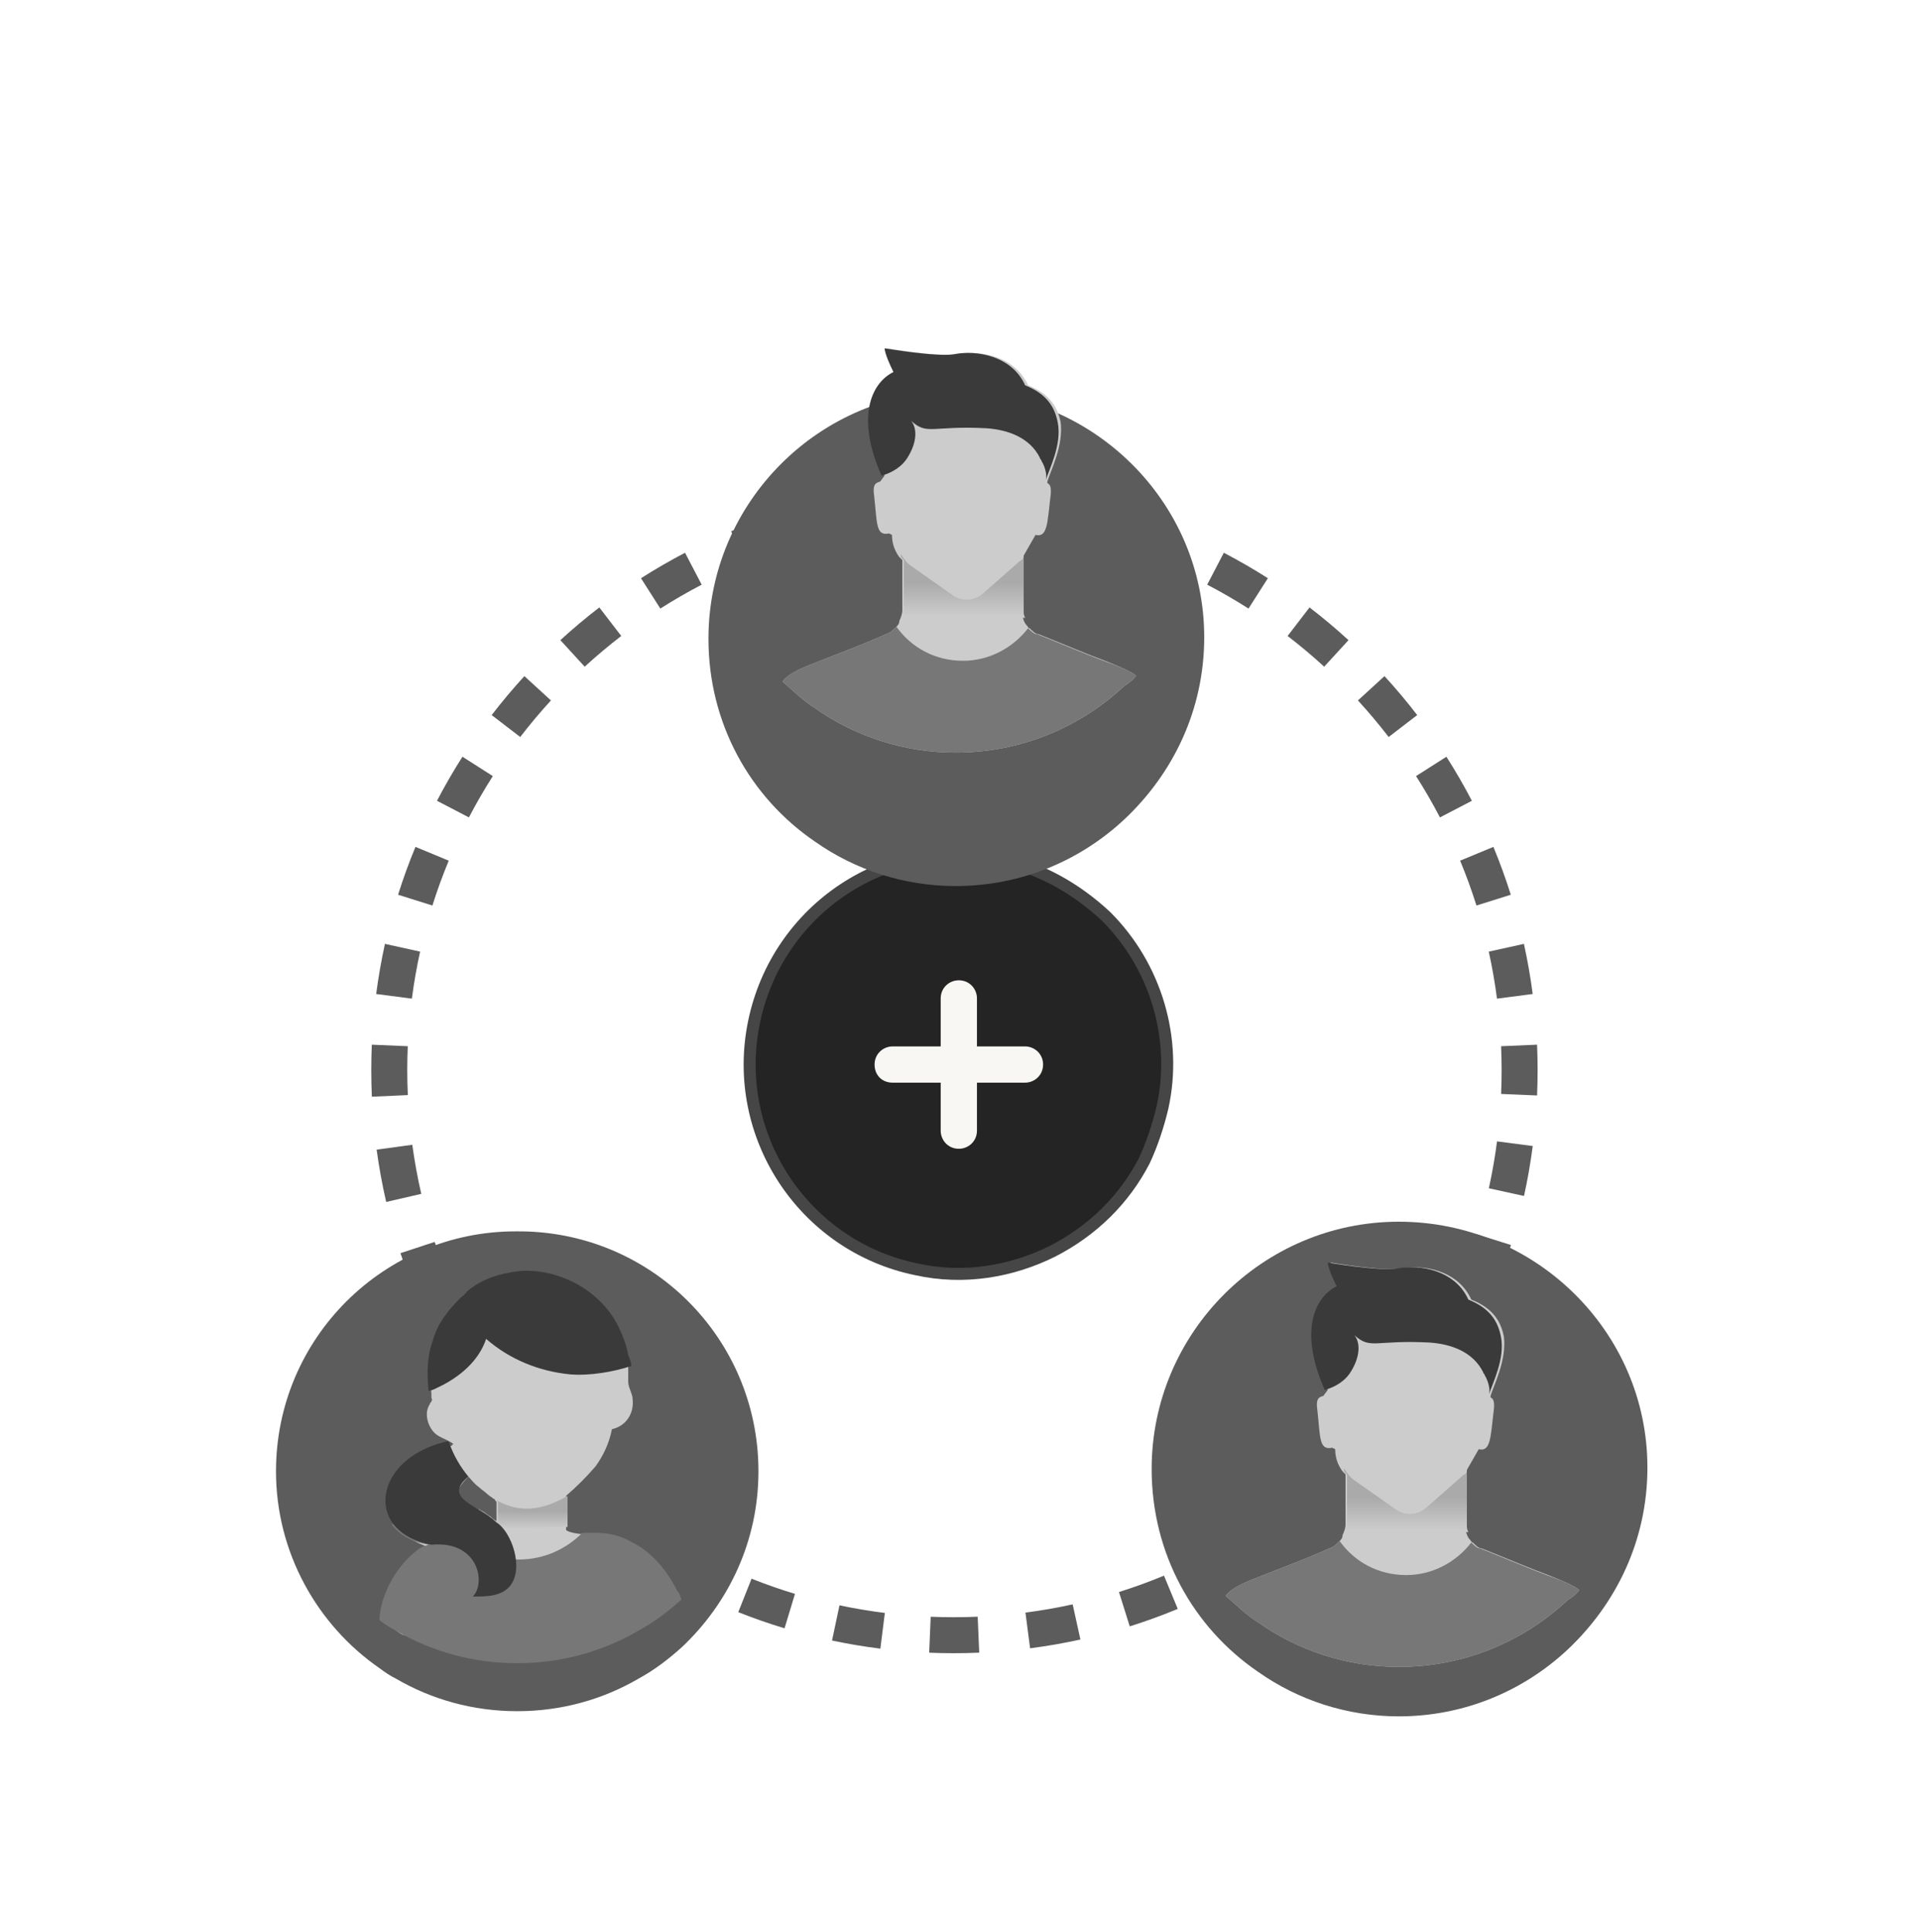 <svg width="160" height="161" viewBox="0 0 160 161" fill="none" xmlns="http://www.w3.org/2000/svg">
<path fill-rule="evenodd" clip-rule="evenodd" d="M77.415 40.639C78.118 40.608 78.826 40.593 79.536 40.593C80.247 40.593 80.954 40.608 81.657 40.639L81.529 43.636C80.868 43.607 80.204 43.593 79.536 43.593C78.868 43.593 78.204 43.607 77.544 43.636L77.415 40.639ZM85.882 41.003C87.294 41.187 88.687 41.431 90.059 41.734L89.413 44.663C88.126 44.38 86.82 44.151 85.495 43.978L85.882 41.003ZM69.014 41.734C70.385 41.431 71.778 41.187 73.19 41.003L73.578 43.978C72.253 44.151 70.946 44.38 69.659 44.663L69.014 41.734ZM60.931 44.277C62.232 43.738 63.562 43.254 64.917 42.827L65.817 45.689C64.546 46.089 63.299 46.543 62.079 47.048L60.931 44.277ZM94.155 42.827C95.511 43.254 96.841 43.738 98.142 44.277L96.993 47.048C95.773 46.543 94.526 46.089 93.255 45.689L94.155 42.827ZM101.985 46.071C103.242 46.726 104.467 47.434 105.656 48.193L104.043 50.722C102.927 50.01 101.778 49.345 100.599 48.731L101.985 46.071ZM53.416 48.193C54.605 47.434 55.83 46.726 57.087 46.071L58.474 48.731C57.294 49.345 56.145 50.01 55.029 50.722L53.416 48.193ZM109.128 50.627C110.25 51.489 111.334 52.399 112.375 53.354L110.348 55.565C109.37 54.669 108.354 53.815 107.301 53.006L109.128 50.627ZM46.697 53.354C47.739 52.399 48.822 51.489 49.944 50.627L51.772 53.006C50.719 53.815 49.702 54.669 48.724 55.565L46.697 53.354ZM115.373 56.352C116.328 57.393 117.238 58.477 118.1 59.599L115.721 61.426C114.912 60.373 114.058 59.357 113.162 58.379L115.373 56.352ZM40.973 59.599C41.835 58.477 42.745 57.393 43.699 56.352L45.911 58.379C45.014 59.357 44.161 60.373 43.352 61.426L40.973 59.599ZM120.534 63.071C121.293 64.26 122.001 65.485 122.656 66.742L119.996 68.128C119.381 66.949 118.717 65.8 118.005 64.684L120.534 63.071ZM36.416 66.742C37.071 65.485 37.78 64.26 38.538 63.071L41.068 64.684C40.355 65.8 39.691 66.949 39.076 68.128L36.416 66.742ZM124.45 70.585C124.989 71.886 125.473 73.216 125.9 74.572L123.038 75.472C122.638 74.201 122.184 72.954 121.678 71.733L124.45 70.585ZM33.173 74.572C33.599 73.216 34.083 71.886 34.622 70.585L37.394 71.733C36.888 72.954 36.434 74.201 36.034 75.472L33.173 74.572ZM31.348 82.845C31.532 81.433 31.777 80.04 32.079 78.668L35.009 79.314C34.725 80.6 34.496 81.907 34.323 83.232L31.348 82.845ZM126.993 78.668C127.296 80.04 127.54 81.433 127.724 82.845L124.749 83.232C124.576 81.907 124.347 80.6 124.064 79.314L126.993 78.668ZM30.939 89.191C30.939 88.48 30.954 87.773 30.984 87.07L33.981 87.198C33.953 87.859 33.938 88.523 33.938 89.191C33.938 89.888 33.954 90.582 33.985 91.271L30.988 91.405C30.955 90.671 30.939 89.933 30.939 89.191ZM128.088 87.07C128.119 87.773 128.134 88.48 128.134 89.191C128.134 89.899 128.119 90.603 128.089 91.303L125.092 91.176C125.12 90.518 125.134 89.856 125.134 89.191C125.134 88.523 125.119 87.859 125.091 87.198L128.088 87.07ZM127.728 95.515C127.545 96.924 127.302 98.313 127.001 99.68L124.071 99.036C124.353 97.754 124.581 96.451 124.752 95.129L127.728 95.515ZM32.182 100.177C31.853 98.746 31.586 97.292 31.386 95.818L34.358 95.413C34.547 96.797 34.797 98.162 35.106 99.503L32.182 100.177ZM125.912 103.767C125.487 105.118 125.005 106.444 124.468 107.741L121.696 106.594C122.2 105.377 122.652 104.134 123.05 102.867L125.912 103.767ZM34.948 108.587C34.363 107.237 33.837 105.855 33.373 104.445L36.223 103.508C36.658 104.831 37.152 106.127 37.701 107.394L34.948 108.587ZM122.68 111.573C122.027 112.826 121.321 114.047 120.565 115.234L118.035 113.622C118.745 112.508 119.407 111.362 120.019 110.187L122.68 111.573ZM39.193 116.355C38.372 115.131 37.604 113.868 36.894 112.568L39.526 111.129C40.193 112.349 40.913 113.535 41.684 114.683L39.193 116.355ZM118.142 118.697C117.714 119.256 117.274 119.806 116.822 120.347L115.671 119.385L116.823 120.346C116.822 120.346 116.822 120.346 116.822 120.347M43.261 121.607C42.77 121.055 42.291 120.492 41.826 119.918L44.155 118.028C44.592 118.566 45.04 119.093 45.5 119.61C45.926 120.085 46.362 120.551 46.808 121.007L44.661 123.102C44.185 122.615 43.72 122.118 43.265 121.612L43.261 121.607ZM112.422 124.967C111.379 125.928 110.294 126.844 109.169 127.711L107.337 125.335C108.392 124.522 109.411 123.663 110.39 122.761L112.422 124.967ZM50.825 128.449C49.724 127.644 48.659 126.795 47.631 125.904L49.597 123.637C50.562 124.474 51.562 125.272 52.595 126.027L50.825 128.449ZM105.688 130.16C104.495 130.923 103.266 131.635 102.004 132.294L100.616 129.635C101.799 129.017 102.952 128.349 104.071 127.633L105.688 130.16ZM57.794 132.696C56.572 132.086 55.38 131.426 54.219 130.718L55.781 128.157C56.87 128.82 57.988 129.44 59.134 130.012L57.794 132.696ZM98.147 134.096C96.842 134.637 95.507 135.123 94.146 135.551L93.247 132.689C94.523 132.287 95.774 131.832 96.999 131.324L98.147 134.096ZM65.379 135.713C64.069 135.317 62.782 134.867 61.522 134.365L62.631 131.578C63.813 132.048 65.019 132.47 66.248 132.842L65.379 135.713ZM90.034 136.647C88.657 136.95 87.259 137.195 85.841 137.379L85.455 134.404C86.786 134.231 88.098 134.001 89.389 133.717L90.034 136.647ZM73.364 137.408C72.002 137.238 70.659 137.011 69.336 136.73L69.958 133.795C71.199 134.059 72.46 134.271 73.737 134.432L73.364 137.408ZM81.602 137.743C80.897 137.773 80.188 137.788 79.475 137.788C78.791 137.788 78.11 137.774 77.433 137.746L77.557 134.749C78.192 134.775 78.832 134.788 79.475 134.788C80.145 134.788 80.812 134.774 81.474 134.746L81.602 137.743Z" fill="#5C5C5C"/>
<path d="M96.878 92.28C96.523 93.791 95.989 95.391 95.367 96.724C93.678 100.012 91.012 102.59 87.724 104.279C84.346 105.967 80.347 106.678 76.347 105.789C66.926 103.834 60.882 94.591 62.838 85.17C64.793 75.749 73.947 69.616 83.368 71.66C86.746 72.371 89.679 74.06 92.168 76.371C96.345 80.548 98.122 86.592 96.878 92.28Z" fill="#242424" stroke="#464646" stroke-miterlimit="10"/>
<path d="M85.413 87.214H81.413V83.214C81.413 82.414 80.791 81.703 79.902 81.703C79.102 81.703 78.391 82.325 78.391 83.214V87.214H74.392C73.592 87.214 72.881 87.836 72.881 88.725C72.881 89.613 73.503 90.236 74.392 90.236H78.391V94.235C78.391 95.035 79.013 95.746 79.902 95.746C80.702 95.746 81.413 95.124 81.413 94.235V90.236H85.413C86.213 90.236 86.924 89.613 86.924 88.725C86.924 87.836 86.213 87.214 85.413 87.214Z" fill="#F8F7F4"/>
<g filter="url(#filter0_d_3568_28794)">
<path d="M100.352 42.112C100.352 48.161 97.762 53.468 93.692 57.295C89.992 60.751 85.059 62.849 79.633 62.849C75.317 62.849 71.247 61.492 67.917 59.146C62.491 55.443 59.038 49.272 59.038 42.236C59.038 30.88 68.287 21.622 79.633 21.622C90.979 21.622 100.352 30.756 100.352 42.112Z" fill="#5C5C5C"/>
</g>
<path d="M94.679 56.309C94.432 56.679 94.062 56.926 93.692 57.173C89.993 60.629 85.06 62.727 79.633 62.727C75.317 62.727 71.248 61.369 67.918 59.024C66.931 58.407 66.068 57.543 65.205 56.802C65.698 56.185 66.438 55.815 68.041 55.198L68.658 54.951C69.891 54.457 71.617 53.84 73.837 52.852C74.207 52.729 74.454 52.482 74.701 52.235C74.824 52.112 74.947 51.988 74.947 51.742C75.07 51.495 75.194 51.124 75.194 50.877V46.681C75.07 46.557 75.07 46.557 74.947 46.434C74.577 45.94 74.331 45.323 74.331 44.582L74.084 44.459C72.974 44.706 73.097 43.595 72.851 41.373C72.727 40.509 72.851 40.262 73.344 40.139L73.714 39.645C72.974 37.917 72.604 36.312 72.604 35.078C72.604 32.979 73.467 31.622 74.701 31.005C73.961 29.523 73.961 29.029 73.961 29.029C73.961 29.029 78.277 29.77 79.757 29.523C81.607 29.153 84.566 29.647 85.676 32.115C87.526 32.856 88.143 33.967 88.389 35.201C88.636 37.176 87.526 39.275 87.28 40.139V40.262C87.526 40.386 87.65 40.632 87.526 41.496C87.28 43.595 87.28 44.829 86.293 44.582L85.306 46.31C85.306 46.557 85.306 46.557 85.183 46.681C85.183 47.051 85.183 47.668 85.183 51.001C85.183 51.371 85.306 51.865 85.553 52.112C85.676 52.235 85.676 52.359 85.8 52.359C86.046 52.605 86.293 52.852 86.54 52.852C89.006 53.84 90.733 54.58 92.089 55.074C93.322 55.568 94.186 55.938 94.679 56.309Z" fill="#CCCCCC"/>
<path d="M94.679 56.308C94.432 56.679 94.062 56.926 93.692 57.172C89.993 60.629 85.06 62.727 79.633 62.727C75.317 62.727 71.248 61.369 67.918 59.024C66.931 58.407 66.068 57.543 65.205 56.802C65.698 56.185 66.438 55.815 68.041 55.197L68.658 54.951C69.891 54.457 71.617 53.84 73.837 52.852C74.207 52.729 74.454 52.482 74.701 52.235C75.934 53.963 77.907 55.074 80.25 55.074C82.47 55.074 84.443 53.963 85.676 52.358C85.923 52.605 86.17 52.852 86.416 52.852C88.883 53.84 90.609 54.58 91.966 55.074C93.322 55.568 94.186 55.938 94.679 56.308Z" fill="#777777"/>
<path d="M87.156 40.015C87.28 39.522 87.033 38.781 86.786 38.41C86.786 38.287 86.663 38.287 86.663 38.164C85.8 36.436 83.95 35.818 82.224 35.695C77.66 35.448 77.29 36.312 75.934 35.078C76.427 35.695 76.427 36.806 75.687 38.04C75.194 38.904 74.331 39.398 73.468 39.645C71.371 34.954 72.481 31.992 74.454 31.005C73.714 29.523 73.714 29.029 73.714 29.029C73.714 29.029 78.03 29.77 79.51 29.523C81.36 29.153 84.32 29.647 85.43 32.115C87.28 32.856 87.896 33.967 88.143 35.201C88.513 37.053 87.403 39.151 87.156 40.015Z" fill="#3A3A3A"/>
<path d="M75.317 50.877V46.681C75.194 46.557 75.194 46.557 75.07 46.434V46.187C75.317 46.557 75.564 46.927 75.934 47.174L79.263 49.52C80.003 50.137 81.113 50.137 81.853 49.52L84.936 46.804C85.06 46.681 85.183 46.681 85.306 46.557C85.306 46.927 85.306 47.544 85.306 50.877C85.306 51.124 85.306 51.248 85.43 51.494H75.317C75.194 51.248 75.317 51.124 75.317 50.877Z" fill="url(#paint0_linear_3568_28794)"/>
<g filter="url(#filter1_d_3568_28794)">
<path d="M137.285 118.314C137.285 124.363 134.695 129.67 130.625 133.497C126.925 136.953 121.993 139.051 116.566 139.051C112.25 139.051 108.18 137.694 104.851 135.348C99.424 131.645 95.971 125.474 95.971 118.438C95.971 107.082 105.22 97.824 116.566 97.824C127.912 97.824 137.285 106.958 137.285 118.314Z" fill="#5C5C5C"/>
</g>
<path d="M131.613 132.51C131.366 132.881 130.996 133.128 130.626 133.374C126.927 136.831 121.994 138.929 116.568 138.929C112.251 138.929 108.182 137.571 104.852 135.226C103.865 134.609 103.002 133.745 102.139 133.004C102.632 132.387 103.372 132.017 104.975 131.4L105.592 131.153C106.825 130.659 108.552 130.042 110.771 129.054C111.141 128.931 111.388 128.684 111.635 128.437C111.758 128.314 111.881 128.19 111.881 127.943C112.005 127.697 112.128 127.326 112.128 127.079V122.883C112.005 122.759 112.005 122.759 111.881 122.636C111.511 122.142 111.265 121.525 111.265 120.784L111.018 120.661C109.908 120.908 110.031 119.797 109.785 117.575C109.661 116.711 109.785 116.464 110.278 116.341L110.648 115.847C109.908 114.119 109.538 112.514 109.538 111.28C109.538 109.181 110.401 107.824 111.635 107.206C110.895 105.725 110.895 105.231 110.895 105.231C110.895 105.231 115.211 105.972 116.691 105.725C118.541 105.355 121.501 105.849 122.61 108.317C124.46 109.058 125.077 110.169 125.324 111.403C125.57 113.378 124.46 115.477 124.214 116.341V116.464C124.46 116.587 124.584 116.834 124.46 117.698C124.214 119.797 124.214 121.031 123.227 120.784L122.24 122.512C122.24 122.759 122.24 122.759 122.117 122.883C122.117 123.253 122.117 123.87 122.117 127.203C122.117 127.573 122.24 128.067 122.487 128.314C122.61 128.437 122.61 128.561 122.734 128.561C122.98 128.807 123.227 129.054 123.474 129.054C125.94 130.042 127.667 130.782 129.023 131.276C130.257 131.77 131.12 132.14 131.613 132.51Z" fill="#CCCCCC"/>
<path d="M131.612 132.51C131.365 132.881 130.995 133.128 130.626 133.374C126.926 136.831 121.993 138.929 116.567 138.929C112.25 138.929 108.181 137.571 104.851 135.226C103.864 134.609 103.001 133.745 102.138 133.004C102.631 132.387 103.371 132.017 104.974 131.399L105.591 131.153C106.824 130.659 108.551 130.042 110.77 129.054C111.14 128.931 111.387 128.684 111.634 128.437C112.867 130.165 114.84 131.276 117.183 131.276C119.403 131.276 121.376 130.165 122.609 128.56C122.856 128.807 123.103 129.054 123.349 129.054C125.816 130.042 127.542 130.782 128.899 131.276C130.256 131.77 131.119 132.14 131.612 132.51Z" fill="#777777"/>
<path d="M124.09 116.217C124.213 115.723 123.966 114.983 123.72 114.612C123.72 114.489 123.596 114.489 123.596 114.366C122.733 112.638 120.883 112.02 119.157 111.897C114.594 111.65 114.224 112.514 112.867 111.28C113.36 111.897 113.36 113.008 112.62 114.242C112.127 115.106 111.264 115.6 110.401 115.847C108.304 111.156 109.414 108.194 111.387 107.206C110.647 105.725 110.647 105.231 110.647 105.231C110.647 105.231 114.964 105.972 116.443 105.725C118.293 105.355 121.253 105.849 122.363 108.317C124.213 109.058 124.829 110.169 125.076 111.403C125.446 113.255 124.336 115.353 124.09 116.217Z" fill="#3A3A3A"/>
<path d="M112.25 127.079V122.882C112.127 122.759 112.127 122.759 112.003 122.636V122.389C112.25 122.759 112.497 123.129 112.867 123.376L116.196 125.721C116.936 126.339 118.046 126.339 118.786 125.721L121.869 123.006C121.993 122.882 122.116 122.882 122.239 122.759C122.239 123.129 122.239 123.746 122.239 127.079C122.239 127.326 122.239 127.449 122.363 127.696H112.25C112.127 127.449 112.25 127.326 112.25 127.079Z" fill="url(#paint1_linear_3568_28794)"/>
<g filter="url(#filter2_d_3568_28794)">
<path d="M63.204 118.625C63.204 124.426 60.737 129.61 56.791 133.313C55.681 134.301 54.571 135.165 53.214 135.906C50.255 137.634 46.801 138.621 43.102 138.621C39.402 138.621 35.949 137.634 32.989 135.906C32.496 135.659 32.126 135.412 31.633 135.042C26.453 131.462 23 125.414 23 118.625C23 107.516 32.003 98.628 42.978 98.628C54.201 98.505 63.204 107.516 63.204 118.625Z" fill="#5C5C5C"/>
</g>
<path d="M39.032 123.068C39.279 123.315 39.526 123.685 39.896 123.932C40.142 124.179 40.389 124.302 40.636 124.549C40.759 124.672 41.005 124.796 41.129 124.919C41.129 124.919 41.252 124.919 41.252 125.043L41.376 125.166V126.894C41.376 126.894 41.376 126.894 41.252 126.771C41.129 126.647 40.882 126.524 40.759 126.401C40.512 126.277 40.266 126.03 40.019 125.907C39.896 125.907 39.896 125.783 39.772 125.783C38.909 125.29 38.169 124.796 38.169 124.179C38.292 123.932 38.539 123.562 39.032 123.068ZM56.188 132.615C55.448 131.011 54.448 129.486 52.721 128.622C51.858 128.252 50.871 127.882 49.885 127.882C49.638 127.882 49.268 127.882 49.022 127.882C48.898 127.882 48.775 127.882 48.652 127.882C47.295 127.758 47.172 127.511 47.172 127.511V124.672C48.035 123.932 48.898 123.068 49.638 122.204C50.255 121.34 50.748 120.352 50.995 119.118C52.105 118.871 52.845 117.884 52.721 116.649C52.721 116.155 52.351 115.662 52.351 115.168C52.351 114.921 52.351 114.674 52.351 114.427C52.351 114.304 52.351 114.057 52.351 113.934C52.351 113.81 52.351 113.563 52.351 113.44C52.228 112.576 51.981 111.712 51.488 110.724C50.008 108.009 47.295 106.281 44.089 106.281C43.472 106.281 42.855 106.404 42.239 106.528C41.129 106.774 40.019 107.268 39.156 108.009C39.032 108.132 38.786 108.256 38.662 108.503L38.539 108.626C37.552 109.613 36.689 110.724 36.319 112.082C35.826 113.44 35.826 114.798 35.949 116.155C35.949 116.155 35.949 116.155 35.949 116.279V116.402C35.949 116.649 36.073 116.649 35.949 116.773C35.949 116.896 35.826 116.896 35.826 117.02C35.579 117.39 35.456 117.884 35.703 118.624C36.196 119.859 36.936 119.735 37.799 120.352C37.799 120.352 37.676 120.352 37.676 120.476L36.812 120.723C32.866 121.957 31.51 125.29 33.236 127.388C33.853 128.129 34.839 128.746 36.319 129.116C35.949 129.116 35.579 129.363 35.333 129.61C33.606 130.968 32.496 133.066 32.249 135.041C32.249 135.164 32.249 135.288 32.249 135.411C32.743 135.658 33.113 136.028 33.606 136.275L52.917 135.824C54.151 135.083 54.696 134.511 55.806 133.524C55.683 132.907 56.311 132.739 56.188 132.615Z" fill="#CCCCCC"/>
<path d="M56.791 133.313C55.681 134.301 54.571 135.165 53.215 135.905C50.255 137.633 46.802 138.621 43.102 138.621C39.402 138.621 35.949 137.633 32.989 135.905C32.496 135.658 32.126 135.412 31.633 135.041C31.633 134.918 31.633 134.794 31.633 134.671C31.88 132.696 32.989 130.598 34.716 129.24C34.963 128.993 35.333 128.87 35.703 128.746C34.223 128.499 33.236 127.882 32.619 127.018H37.306C38.662 128.87 40.759 129.98 43.225 129.98C45.322 129.98 47.172 129.116 48.528 127.759C48.651 127.759 48.775 127.759 48.898 127.759C49.145 127.759 49.392 127.759 49.761 127.759C50.748 127.759 51.735 128.006 52.598 128.499C54.324 129.363 55.558 130.845 56.421 132.573C56.668 132.819 56.668 133.066 56.791 133.313Z" fill="#777777"/>
<path d="M47.295 124.673V127.265L39.526 127.512L39.896 125.784C40.019 125.784 40.019 125.907 40.142 125.907C40.389 126.031 40.636 126.277 40.882 126.401C41.006 126.524 41.129 126.648 41.376 126.771C41.376 126.771 41.499 126.771 41.499 126.895V125.167L41.376 125.043C42.732 125.784 44.582 126.277 47.295 124.673Z" fill="url(#paint2_linear_3568_28794)"/>
<path d="M52.603 113.85C51.123 114.344 49.145 114.675 47.541 114.551C44.952 114.304 42.485 113.317 40.512 111.589C39.895 113.44 38.292 114.798 36.442 115.662C36.196 115.786 35.949 115.909 35.702 115.909C35.702 115.909 35.702 115.909 35.702 115.786C35.579 114.428 35.579 113.07 36.072 111.712C36.442 110.355 37.306 109.244 38.292 108.256L38.415 108.133C38.539 108.009 38.785 107.886 38.909 107.639C39.772 106.898 40.882 106.405 41.992 106.158C42.608 106.034 43.225 105.911 43.842 105.911C47.048 105.911 50.143 107.784 51.5 110.5C51.993 111.487 52.233 112.245 52.357 112.986C52.603 113.48 52.603 113.726 52.603 113.85Z" fill="#3A3A3A"/>
<path d="M42.485 132.203C41.745 133.067 40.512 133.067 39.402 133.067C40.512 131.956 39.895 128.376 35.949 128.746C30.523 127.759 31.016 122.081 36.442 120.353L37.306 120.106L37.429 120.229C37.799 121.34 38.416 122.328 39.032 123.068C36.812 124.92 39.895 125.414 41.375 126.895C42.609 127.635 43.718 130.721 42.485 132.203Z" fill="#3A3A3A"/>
<defs>
<filter id="filter0_d_3568_28794" x="37.038" y="10.622" width="85.314" height="85.227" filterUnits="userSpaceOnUse" color-interpolation-filters="sRGB">
<feFlood flood-opacity="0" result="BackgroundImageFix"/>
<feColorMatrix in="SourceAlpha" type="matrix" values="0 0 0 0 0 0 0 0 0 0 0 0 0 0 0 0 0 0 127 0" result="hardAlpha"/>
<feOffset dy="11"/>
<feGaussianBlur stdDeviation="11"/>
<feColorMatrix type="matrix" values="0 0 0 0 0 0 0 0 0 0 0 0 0 0 0 0 0 0 0.27 0"/>
<feBlend mode="normal" in2="BackgroundImageFix" result="effect1_dropShadow_3568_28794"/>
<feBlend mode="normal" in="SourceGraphic" in2="effect1_dropShadow_3568_28794" result="shape"/>
</filter>
<filter id="filter1_d_3568_28794" x="83.971" y="89.824" width="65.314" height="65.227" filterUnits="userSpaceOnUse" color-interpolation-filters="sRGB">
<feFlood flood-opacity="0" result="BackgroundImageFix"/>
<feColorMatrix in="SourceAlpha" type="matrix" values="0 0 0 0 0 0 0 0 0 0 0 0 0 0 0 0 0 0 127 0" result="hardAlpha"/>
<feOffset dy="4"/>
<feGaussianBlur stdDeviation="6"/>
<feColorMatrix type="matrix" values="0 0 0 0 0 0 0 0 0 0 0 0 0 0 0 0 0 0 0.27 0"/>
<feBlend mode="normal" in2="BackgroundImageFix" result="effect1_dropShadow_3568_28794"/>
<feBlend mode="normal" in="SourceGraphic" in2="effect1_dropShadow_3568_28794" result="shape"/>
</filter>
<filter id="filter2_d_3568_28794" x="11" y="90.627" width="64.204" height="63.994" filterUnits="userSpaceOnUse" color-interpolation-filters="sRGB">
<feFlood flood-opacity="0" result="BackgroundImageFix"/>
<feColorMatrix in="SourceAlpha" type="matrix" values="0 0 0 0 0 0 0 0 0 0 0 0 0 0 0 0 0 0 127 0" result="hardAlpha"/>
<feOffset dy="4"/>
<feGaussianBlur stdDeviation="6"/>
<feColorMatrix type="matrix" values="0 0 0 0 0 0 0 0 0 0 0 0 0 0 0 0 0 0 0.27 0"/>
<feBlend mode="normal" in2="BackgroundImageFix" result="effect1_dropShadow_3568_28794"/>
<feBlend mode="normal" in="SourceGraphic" in2="effect1_dropShadow_3568_28794" result="shape"/>
</filter>
<linearGradient id="paint0_linear_3568_28794" x1="80.23" y1="51.329" x2="80.23" y2="48.549" gradientUnits="userSpaceOnUse">
<stop stop-color="#CCCCCC"/>
<stop offset="0.991" stop-color="#AAAAAA"/>
</linearGradient>
<linearGradient id="paint1_linear_3568_28794" x1="117.163" y1="127.531" x2="117.163" y2="124.751" gradientUnits="userSpaceOnUse">
<stop stop-color="#CCCCCC"/>
<stop offset="0.991" stop-color="#AAAAAA"/>
</linearGradient>
<linearGradient id="paint2_linear_3568_28794" x1="43.396" y1="127.423" x2="43.396" y2="125.936" gradientUnits="userSpaceOnUse">
<stop stop-color="#CCCCCC"/>
<stop offset="0.991" stop-color="#AAAAAA"/>
</linearGradient>
</defs>
</svg>
